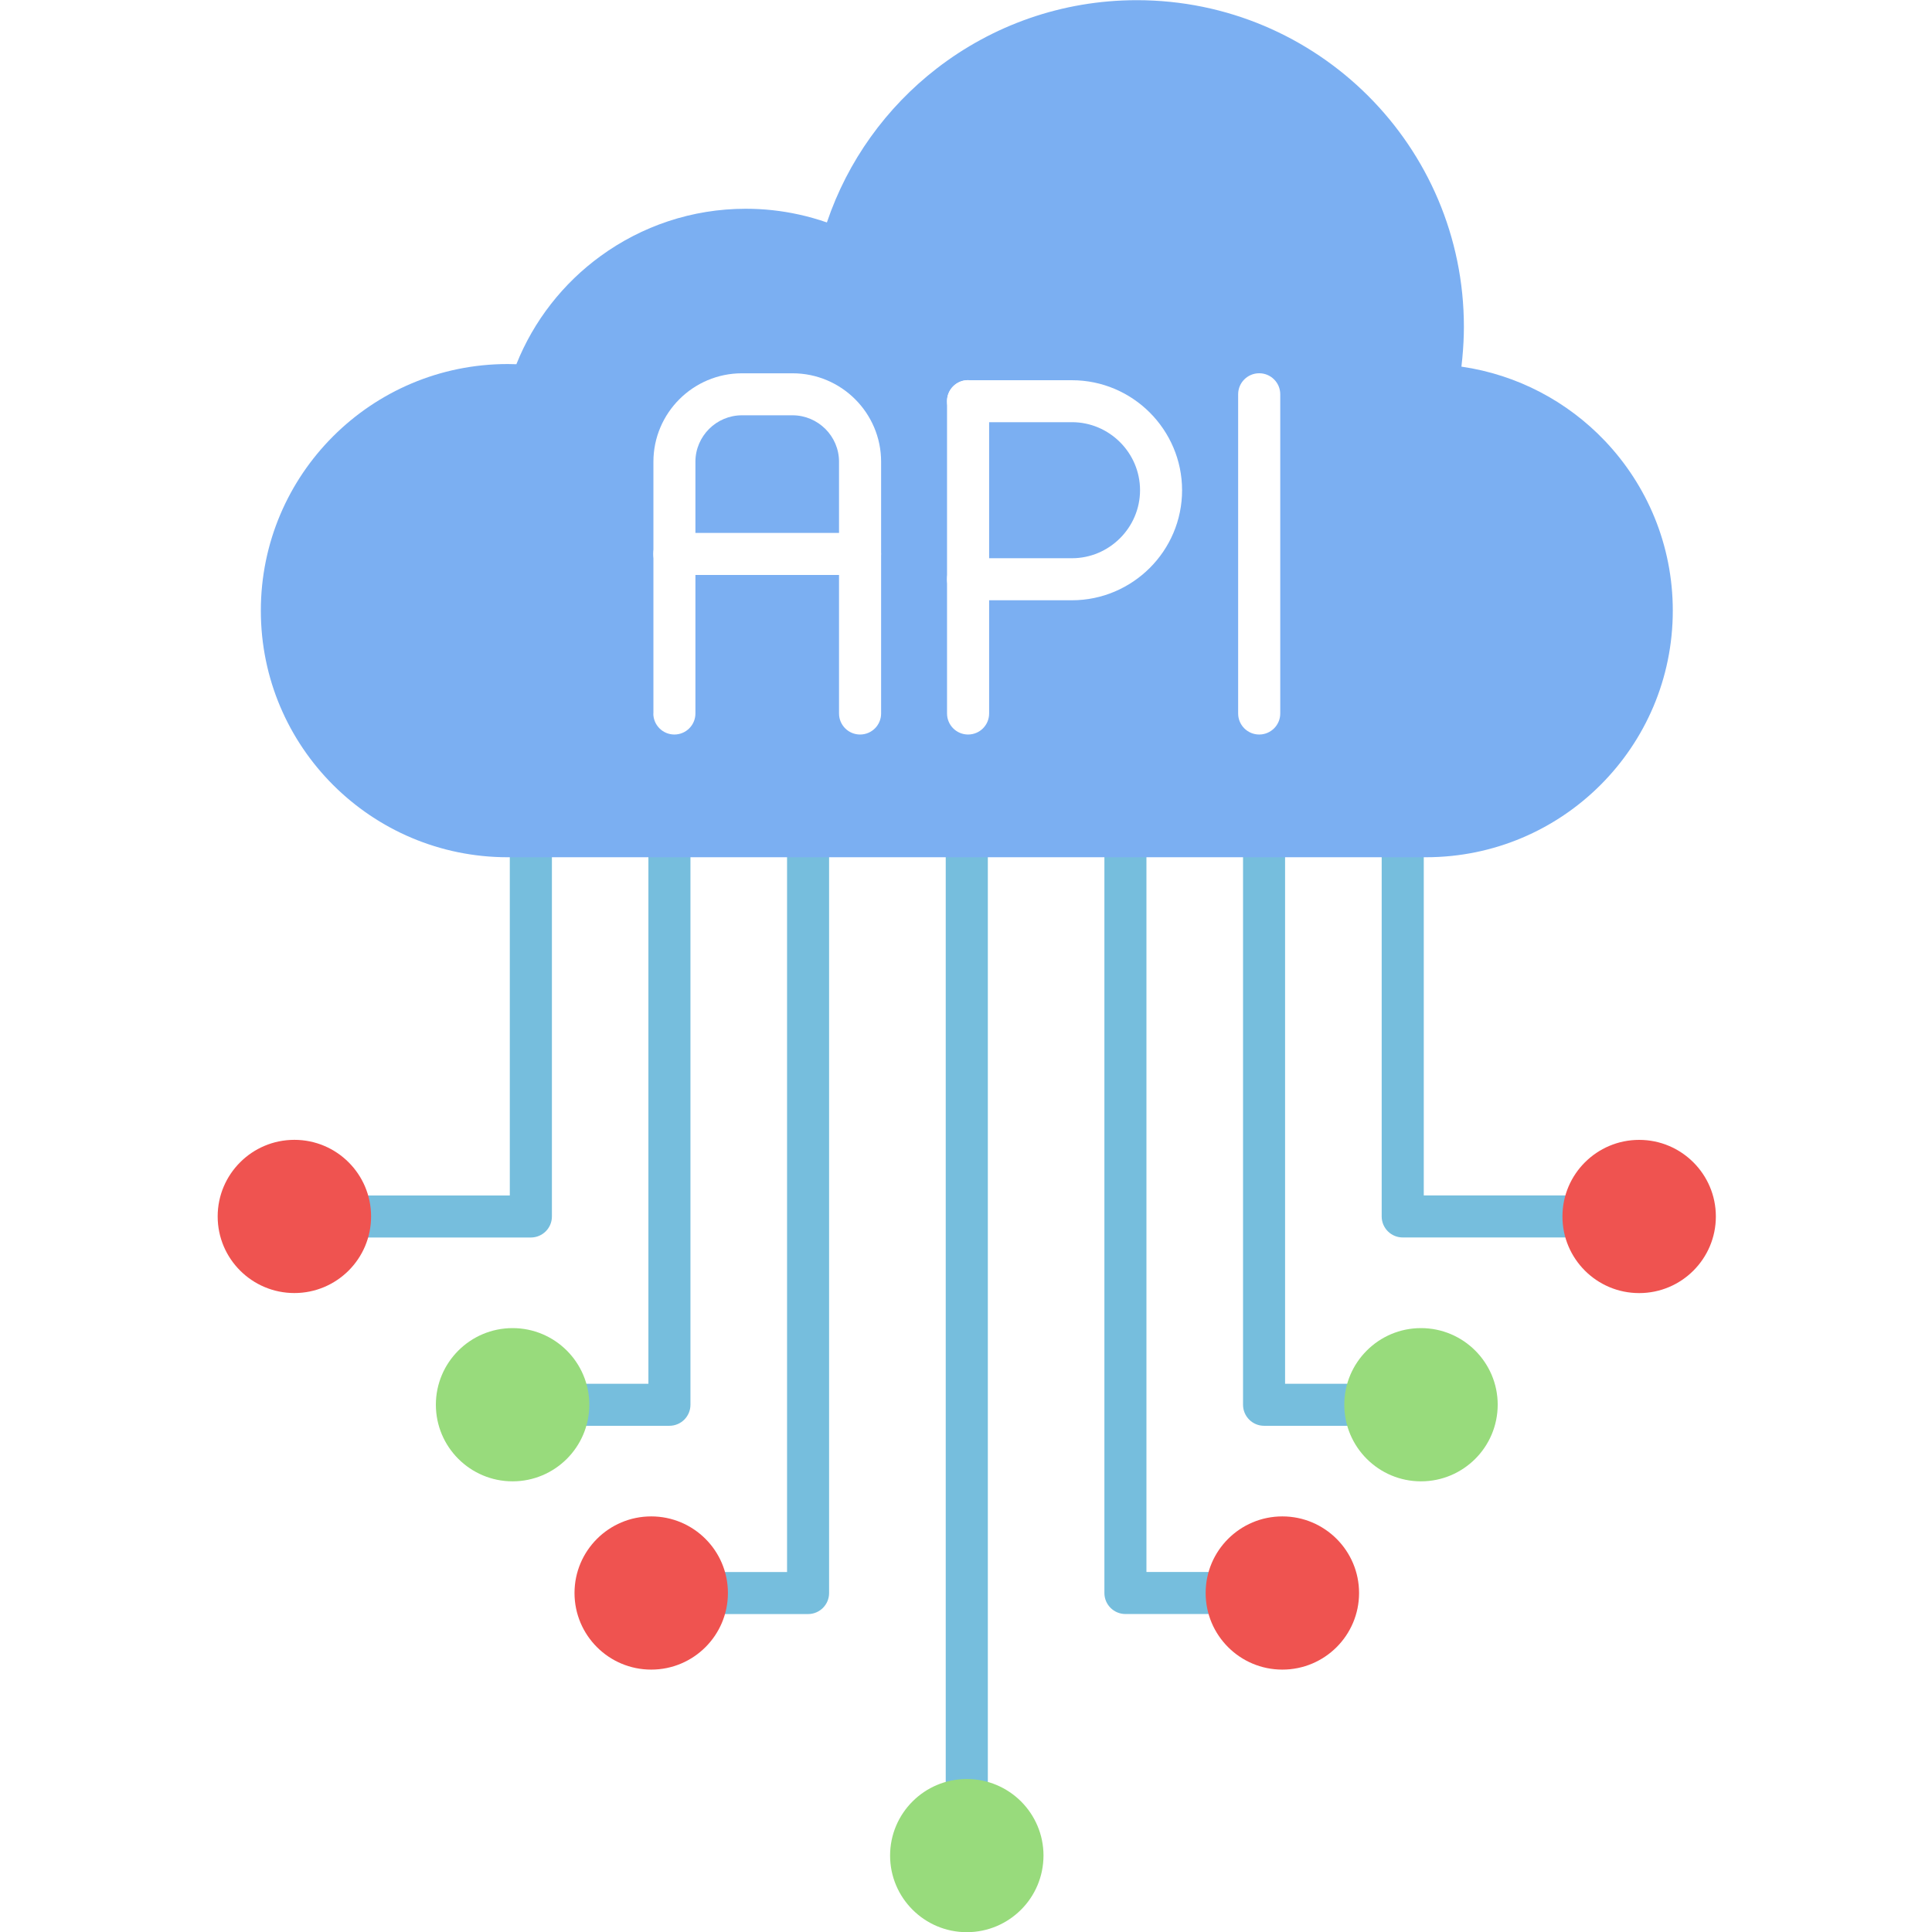 <svg xmlns="http://www.w3.org/2000/svg" xmlns:xlink="http://www.w3.org/1999/xlink" width="500" zoomAndPan="magnify" viewBox="0 0 375 375" height="500" preserveAspectRatio="xMidYMid meet" version="1.0"><defs><clipPath id="89af5e074a"><path d="M 303 221 L 333.188 221 L 333.188 251 L 303 251 Z M 303 221 " clip-rule="nonzero"/></clipPath><clipPath id="faf7a99132"><path d="M 42.188 221 L 73 221 L 73 251 L 42.188 251 Z M 42.188 221 " clip-rule="nonzero"/></clipPath></defs><rect x="-37.5" width="450" fill="#ffffff" y="-37.5" height="450" fill-opacity="1"/><rect x="-37.5" width="450" fill="#ffffff" y="-37.5" height="450" fill-opacity="1"/><path fill="#76bedd" d="M 134.023 162.309 C 134.023 160.062 132.199 158.23 129.941 158.23 C 127.688 158.23 125.855 160.051 125.855 162.309 L 125.855 268.586 L 110.277 268.586 C 108.027 268.586 106.195 270.406 106.195 272.664 C 106.195 274.914 108.02 276.746 110.277 276.746 L 129.93 276.746 C 132.184 276.746 134.016 274.922 134.016 272.664 L 134.016 162.309 Z M 134.023 162.309 " fill-opacity="1" fill-rule="nonzero"/><path fill="#76bedd" d="M 249.441 162.309 C 249.441 160.062 247.617 158.23 245.355 158.23 C 243.105 158.23 241.273 160.051 241.273 162.309 L 241.273 272.664 C 241.273 274.914 243.098 276.746 245.355 276.746 L 265.008 276.746 C 267.262 276.746 269.094 274.922 269.094 272.664 C 269.094 270.418 267.27 268.586 265.008 268.586 L 249.434 268.586 L 249.434 162.309 Z M 249.441 162.309 " fill-opacity="1" fill-rule="nonzero"/><path fill="#76bedd" d="M 307.363 240.191 C 309.617 240.191 311.449 238.367 311.449 236.109 C 311.449 233.863 309.625 232.031 307.363 232.031 L 276.352 232.031 L 276.352 162.301 C 276.352 160.051 274.527 158.219 272.266 158.219 C 270.016 158.219 268.184 160.043 268.184 162.301 L 268.184 236.109 C 268.184 238.359 270.008 240.191 272.266 240.191 Z M 307.363 240.191 " fill-opacity="1" fill-rule="nonzero"/><g clip-path="url(#89af5e074a)"><path fill="#ef5350" d="M 328.684 246.633 C 325.992 249.324 322.27 250.988 318.16 250.988 C 314.047 250.988 310.328 249.324 307.633 246.633 C 304.938 243.941 303.27 240.227 303.27 236.121 C 303.27 232.016 304.938 228.297 307.633 225.609 C 310.328 222.918 314.047 221.25 318.16 221.25 C 322.27 221.25 325.992 222.918 328.684 225.609 C 331.379 228.297 333.047 232.016 333.047 236.121 C 333.047 240.227 331.379 243.941 328.684 246.633 Z M 328.684 246.633 " fill-opacity="1" fill-rule="nonzero"/></g><path fill="#76bedd" d="M 67.941 232.039 C 65.691 232.039 63.855 233.863 63.855 236.121 C 63.855 238.367 65.68 240.199 67.941 240.199 L 103.039 240.199 C 105.289 240.199 107.125 238.375 107.125 236.121 L 107.125 162.309 C 107.125 160.062 105.297 158.23 103.039 158.23 C 100.789 158.23 98.953 160.051 98.953 162.309 L 98.953 232.039 Z M 67.941 232.039 " fill-opacity="1" fill-rule="nonzero"/><path fill="#98db7c" d="M 99.492 287.527 C 95.383 287.527 91.66 285.859 88.965 283.168 C 86.273 280.477 84.602 276.762 84.602 272.656 C 84.602 268.551 86.273 264.836 88.965 262.145 C 91.66 259.453 95.383 257.785 99.492 257.785 C 103.602 257.785 107.324 259.453 110.02 262.145 C 112.711 264.836 114.383 268.551 114.383 272.656 C 114.383 276.762 112.711 280.477 110.02 283.168 C 107.324 285.859 103.594 287.527 99.492 287.527 Z M 99.492 287.527 " fill-opacity="1" fill-rule="nonzero"/><path fill="#76bedd" d="M 191.738 162.309 C 191.738 160.062 189.914 158.23 187.652 158.23 C 185.402 158.23 183.566 160.051 183.566 162.309 L 183.566 349.383 C 183.566 351.633 185.395 353.465 187.652 353.465 C 189.902 353.465 191.738 351.641 191.738 349.383 Z M 191.738 162.309 " fill-opacity="1" fill-rule="nonzero"/><g clip-path="url(#faf7a99132)"><path fill="#ef5350" d="M 57.137 250.98 C 53.027 250.98 49.305 249.312 46.613 246.625 C 43.918 243.934 42.25 240.219 42.25 236.109 C 42.25 232.004 43.918 228.289 46.613 225.598 C 49.305 222.906 53.027 221.242 57.137 221.242 C 61.25 221.242 64.969 222.906 67.664 225.598 C 70.359 228.289 72.027 232.004 72.027 236.109 C 72.027 240.219 70.359 243.934 67.664 246.625 C 64.969 249.312 61.25 250.98 57.137 250.98 Z M 57.137 250.98 " fill-opacity="1" fill-rule="nonzero"/></g><path fill="#76bedd" d="M 160.934 162.309 C 160.934 160.062 159.109 158.23 156.848 158.23 C 154.598 158.23 152.766 160.051 152.766 162.309 L 152.766 305.129 L 137.188 305.129 C 134.938 305.129 133.102 306.953 133.102 309.211 C 133.102 311.457 134.93 313.289 137.188 313.289 L 156.84 313.289 C 159.09 313.289 160.926 311.469 160.926 309.211 L 160.926 162.309 Z M 160.934 162.309 " fill-opacity="1" fill-rule="nonzero"/><path fill="#ef5350" d="M 126.402 324.07 C 122.289 324.07 118.57 322.406 115.875 319.715 C 113.184 317.023 111.512 313.309 111.512 309.203 C 111.512 305.094 113.184 301.379 115.875 298.688 C 118.57 296 122.289 294.332 126.402 294.332 C 130.512 294.332 134.234 296 136.926 298.688 C 139.621 301.379 141.289 305.094 141.289 309.203 C 141.289 313.309 139.621 317.023 136.926 319.715 C 134.234 322.406 130.504 324.07 126.402 324.07 Z M 126.402 324.07 " fill-opacity="1" fill-rule="nonzero"/><path fill="#98db7c" d="M 286.34 283.168 C 283.645 285.859 279.926 287.527 275.812 287.527 C 271.703 287.527 267.98 285.859 265.289 283.168 C 262.594 280.477 260.926 276.762 260.926 272.656 C 260.926 268.551 262.594 264.836 265.289 262.145 C 267.98 259.453 271.703 257.785 275.812 257.785 C 279.926 257.785 283.645 259.453 286.34 262.145 C 289.035 264.836 290.703 268.551 290.703 272.656 C 290.695 276.762 289.035 280.484 286.34 283.168 Z M 286.34 283.168 " fill-opacity="1" fill-rule="nonzero"/><path fill="#76bedd" d="M 222.531 162.309 C 222.531 160.062 220.707 158.23 218.449 158.23 C 216.195 158.23 214.363 160.051 214.363 162.309 L 214.363 309.203 C 214.363 311.449 216.188 313.281 218.449 313.281 L 238.102 313.281 C 240.352 313.281 242.184 311.457 242.184 309.203 C 242.184 306.953 240.359 305.121 238.102 305.121 L 222.523 305.121 L 222.523 162.309 Z M 222.531 162.309 " fill-opacity="1" fill-rule="nonzero"/><path fill="#ef5350" d="M 259.43 319.715 C 256.734 322.406 253.016 324.07 248.902 324.07 C 244.793 324.07 241.07 322.406 238.379 319.715 C 235.684 317.023 234.016 313.309 234.016 309.203 C 234.016 305.094 235.684 301.379 238.379 298.688 C 241.074 296 244.793 294.332 248.902 294.332 C 253.016 294.332 256.734 296 259.43 298.688 C 262.125 301.379 263.793 305.094 263.793 309.203 C 263.793 313.309 262.125 317.023 259.43 319.715 Z M 259.43 319.715 " fill-opacity="1" fill-rule="nonzero"/><path fill="#98db7c" d="M 198.18 370.676 C 195.484 373.367 191.766 375.035 187.652 375.035 C 183.543 375.035 179.82 373.367 177.129 370.676 C 174.434 367.984 172.766 364.27 172.766 360.164 C 172.766 356.059 174.434 352.344 177.129 349.652 C 179.82 346.961 183.543 345.305 187.652 345.305 C 191.766 345.305 195.484 346.969 198.18 349.652 C 200.871 352.344 202.543 356.059 202.543 360.164 C 202.531 364.281 200.871 367.996 198.18 370.676 Z M 198.18 370.676 " fill-opacity="1" fill-rule="nonzero"/><path fill="#7baff2" d="M 98.555 166.391 C 85.316 166.391 73.34 161.031 64.664 152.371 C 55.988 143.707 50.629 131.746 50.629 118.523 C 50.629 105.305 55.988 93.344 64.664 84.68 C 73.34 76.016 85.316 70.66 98.555 70.66 C 99.031 70.66 99.598 70.668 100.23 70.695 C 103.602 62.238 109.324 54.965 116.59 49.688 C 124.516 43.922 134.25 40.52 144.758 40.52 C 148.277 40.52 151.723 40.902 155.031 41.633 C 156.895 42.039 158.727 42.562 160.5 43.176 C 164.531 31.215 172.043 20.852 181.82 13.289 C 192.562 4.984 206.035 0.035 220.656 0.035 C 238.188 0.035 254.059 7.137 265.547 18.602 C 277.039 30.078 284.141 45.93 284.141 63.438 C 284.141 65.391 284.035 67.43 283.836 69.523 C 283.785 70.078 283.723 70.625 283.66 71.164 C 294.551 72.734 304.262 77.961 311.492 85.555 C 319.672 94.148 324.688 105.754 324.688 118.523 C 324.688 131.746 319.324 143.707 310.648 152.371 C 301.977 161.031 290 166.391 276.762 166.391 Z M 98.555 166.391 " fill-opacity="1" fill-rule="nonzero"/><path fill="#ffffff" d="M 126.809 138.488 C 126.809 140.738 128.637 142.57 130.895 142.57 C 133.148 142.57 134.98 140.746 134.98 138.488 L 134.98 89.617 C 134.98 87.145 135.996 84.895 137.633 83.254 C 139.266 81.625 141.527 80.609 144.004 80.609 L 153.832 80.609 C 156.309 80.609 158.562 81.625 160.203 83.254 C 161.84 84.887 162.855 87.145 162.855 89.617 L 162.855 138.488 C 162.855 140.738 164.68 142.57 166.941 142.57 C 169.199 142.57 171.023 140.746 171.023 138.488 L 171.023 89.617 C 171.023 84.895 169.098 80.598 165.984 77.492 C 162.871 74.383 158.57 72.457 153.84 72.457 L 144.012 72.457 C 139.281 72.457 134.98 74.383 131.867 77.492 C 128.758 80.598 126.828 84.895 126.828 89.617 L 126.828 138.488 Z M 126.809 138.488 " fill-opacity="1" fill-rule="nonzero"/><path fill="#ffffff" d="M 248.496 76.527 C 248.496 74.281 246.668 72.449 244.41 72.449 C 242.16 72.449 240.324 74.27 240.324 76.527 L 240.324 138.488 C 240.324 140.738 242.148 142.57 244.41 142.57 C 246.66 142.57 248.496 140.746 248.496 138.488 Z M 248.496 76.527 " fill-opacity="1" fill-rule="nonzero"/><path fill="#ffffff" d="M 183.82 138.488 C 183.82 140.738 185.645 142.57 187.906 142.57 C 190.164 142.57 191.988 140.746 191.988 138.488 L 191.988 77.863 C 191.988 75.617 190.164 73.785 187.906 73.785 C 185.645 73.785 183.82 75.609 183.82 77.863 Z M 183.82 138.488 " fill-opacity="1" fill-rule="nonzero"/><path fill="#ffffff" d="M 130.895 103.438 C 128.645 103.438 126.809 105.262 126.809 107.516 C 126.809 109.766 128.637 111.598 130.895 111.598 L 166.93 111.598 C 169.184 111.598 171.016 109.773 171.016 107.516 C 171.016 105.27 169.191 103.438 166.93 103.438 Z M 130.895 103.438 " fill-opacity="1" fill-rule="nonzero"/><path fill="#ffffff" d="M 187.895 73.785 C 185.645 73.785 183.812 75.609 183.812 77.863 C 183.812 80.113 185.637 81.945 187.895 81.945 L 208.062 81.945 C 211.695 81.945 214.996 83.43 217.395 85.824 C 219.793 88.219 221.281 91.52 221.281 95.148 C 221.281 98.777 219.793 102.074 217.395 104.469 C 214.996 106.867 211.695 108.352 208.062 108.352 L 187.895 108.352 C 185.645 108.352 183.812 110.172 183.812 112.43 C 183.812 114.688 185.637 116.512 187.895 116.512 L 208.062 116.512 C 213.945 116.512 219.289 114.105 223.168 110.242 C 227.043 106.371 229.441 101.031 229.441 95.156 C 229.441 89.281 227.035 83.941 223.168 80.07 C 219.289 76.199 213.945 73.801 208.062 73.801 L 187.895 73.801 Z M 187.895 73.785 " fill-opacity="1" fill-rule="nonzero"/></svg>
